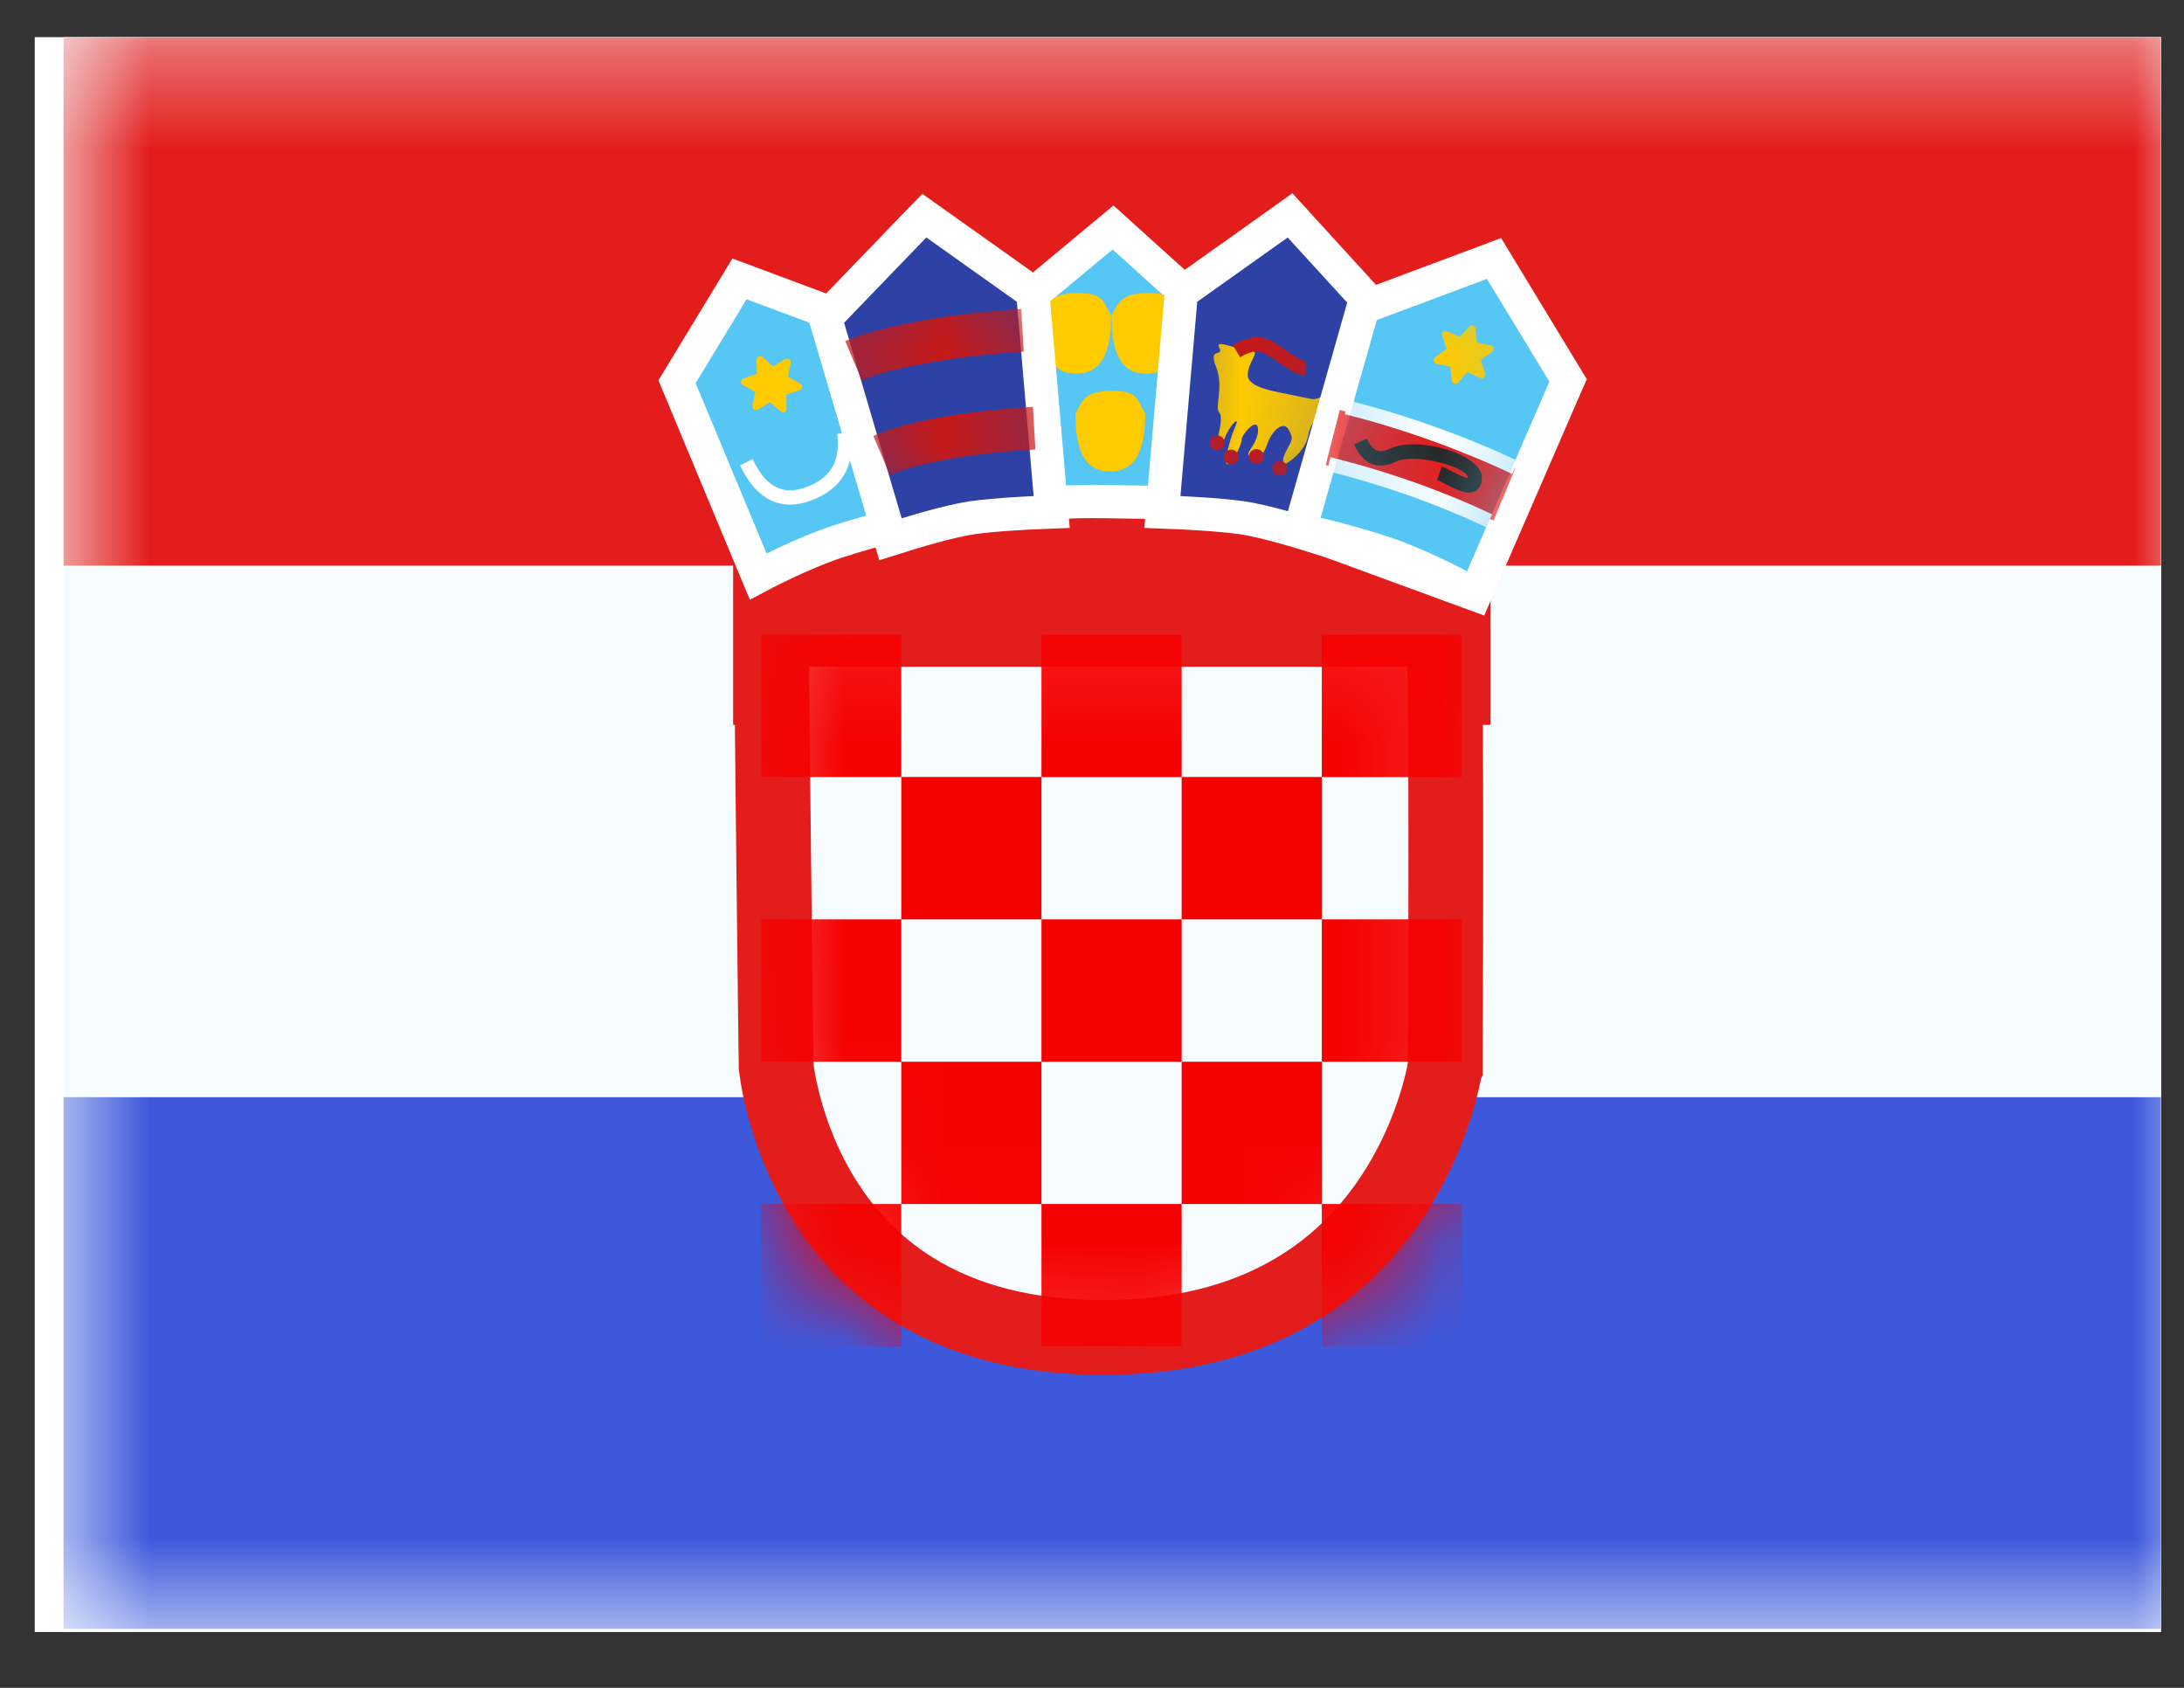 <svg width="22" height="17" viewBox="0 0 22 17" fill="none" xmlns="http://www.w3.org/2000/svg">
<rect x="0" y="0" width="22" height="17" fill="#333333" stroke="none"/>
<g clip-path="url(#clip0_58_3640)">
<rect width="21.419" height="16.064" transform="translate(0.35 0.374)" fill="white"/>
<path fill-rule="evenodd" clip-rule="evenodd" d="M0.64 0.342V16.406H22.059V0.342H0.64Z" fill="#F7FCFF"/>
<mask id="mask0_58_3640" style="mask-type:luminance" maskUnits="userSpaceOnUse" x="0" y="0" width="23" height="17">
<path fill-rule="evenodd" clip-rule="evenodd" d="M0.64 0.342V16.406H22.059V0.342H0.64Z" fill="white"/>
</mask>
<g mask="url(#mask0_58_3640)">
<path fill-rule="evenodd" clip-rule="evenodd" d="M0.64 0.342V5.697H22.059V0.342H0.64Z" fill="#E31D1C"/>
<path fill-rule="evenodd" clip-rule="evenodd" d="M0.64 11.051V16.406H22.059V11.051H0.64Z" fill="#3D58DB"/>
<rect x="7.385" y="4.624" width="7.63" height="2.677" fill="#E31D1C"/>
<path d="M7.77 6.339H14.549C14.561 6.854 14.564 7.752 14.564 8.616C14.564 9.174 14.563 9.712 14.561 10.11C14.56 10.309 14.56 10.473 14.559 10.587L14.559 10.719L14.559 10.738L14.558 10.74C14.555 10.758 14.55 10.786 14.543 10.823C14.527 10.897 14.501 11.005 14.46 11.136C14.377 11.399 14.234 11.748 13.997 12.095C13.532 12.774 12.688 13.471 11.115 13.471C9.544 13.471 8.741 12.774 8.314 12.102C8.094 11.757 7.969 11.409 7.899 11.146C7.864 11.015 7.843 10.907 7.831 10.834C7.825 10.797 7.821 10.769 7.819 10.751L7.818 10.74L7.818 10.71L7.816 10.579L7.81 10.105C7.806 9.709 7.799 9.175 7.793 8.618C7.784 7.768 7.774 6.87 7.77 6.339ZM7.817 10.729C7.817 10.729 7.817 10.729 7.817 10.729L7.817 10.729Z" fill="#F7FCFF" stroke="#E31D1C" stroke-width="0.753"/>
<mask id="mask1_58_3640" style="mask-type:luminance" maskUnits="userSpaceOnUse" x="7" y="5" width="8" height="9">
<path d="M7.77 6.339H14.549C14.561 6.854 14.564 7.752 14.564 8.616C14.564 9.174 14.563 9.712 14.561 10.11C14.56 10.309 14.56 10.473 14.559 10.587L14.559 10.719L14.559 10.738L14.558 10.74C14.555 10.758 14.55 10.786 14.543 10.823C14.527 10.897 14.501 11.005 14.46 11.136C14.377 11.399 14.234 11.748 13.997 12.095C13.532 12.774 12.688 13.471 11.115 13.471C9.544 13.471 8.741 12.774 8.314 12.102C8.094 11.757 7.969 11.409 7.899 11.146C7.864 11.015 7.843 10.907 7.831 10.834C7.825 10.797 7.821 10.769 7.819 10.751L7.818 10.74L7.818 10.71L7.816 10.579L7.81 10.105C7.806 9.709 7.799 9.175 7.793 8.618C7.784 7.768 7.774 6.87 7.77 6.339ZM7.817 10.729C7.817 10.729 7.817 10.729 7.817 10.729L7.817 10.729Z" fill="white" stroke="white" stroke-width="0.753"/>
</mask>
<g mask="url(#mask1_58_3640)">
<path fill-rule="evenodd" clip-rule="evenodd" d="M7.667 6.393H9.079V7.826H10.491V6.393H11.903L11.903 7.826H13.315L13.315 6.393H14.726V7.827H13.315L13.315 9.26H11.903L11.903 7.827H10.491V9.26H9.079V7.826H7.667V6.393ZM10.491 10.694H9.079V9.26H7.667V10.694H9.079V12.127H10.491V10.694H11.903L11.903 12.127H13.315L13.315 10.694H14.726V9.26H13.315L13.315 10.694H11.903L11.903 9.26H10.491V10.694ZM14.726 12.127H13.315V13.561H14.726V12.127ZM10.491 12.127H11.903V13.561H10.491V12.127ZM9.079 12.127H7.667V13.561H9.079V12.127Z" fill="#F50100"/>
</g>
<path fill-rule="evenodd" clip-rule="evenodd" d="M7.637 5.806C7.637 5.806 8.074 5.572 8.446 5.452C8.818 5.332 9.113 5.266 9.113 5.266L8.559 3.223L7.449 2.809L6.82 3.845L7.637 5.806Z" fill="#56C6F5" stroke="white" stroke-width="0.335"/>
<path d="M7.455 4.686L7.582 4.625C7.714 4.907 7.888 4.994 8.126 4.905C8.369 4.814 8.468 4.643 8.433 4.371L8.573 4.352C8.616 4.69 8.48 4.925 8.174 5.04C7.863 5.156 7.616 5.032 7.455 4.686Z" fill="white"/>
<path fill-rule="evenodd" clip-rule="evenodd" d="M7.757 4.051L7.635 4.125C7.608 4.142 7.574 4.118 7.58 4.087L7.608 3.947L7.483 3.879C7.456 3.863 7.459 3.823 7.489 3.812L7.624 3.767L7.621 3.624C7.62 3.592 7.657 3.575 7.681 3.596L7.788 3.69L7.91 3.616C7.937 3.6 7.971 3.623 7.965 3.654L7.937 3.794L8.062 3.863C8.09 3.878 8.086 3.919 8.056 3.929L7.921 3.975L7.924 4.117C7.925 4.149 7.888 4.166 7.864 4.145L7.757 4.051Z" fill="#FECA00"/>
<path fill-rule="evenodd" clip-rule="evenodd" d="M10.373 5.078C10.373 5.078 10.745 5.045 11.136 5.052C11.528 5.06 11.859 5.063 11.859 5.063L12.05 3.048L11.212 2.291L10.28 3.066L10.373 5.078Z" fill="#56C6F5" stroke="white" stroke-width="0.335"/>
<path fill-rule="evenodd" clip-rule="evenodd" d="M11.182 4.749C11.505 4.749 11.536 4.401 11.536 4.163C11.454 4.031 11.47 3.937 11.206 3.937C10.941 3.937 10.911 4.017 10.834 4.163C10.834 4.401 10.859 4.749 11.182 4.749Z" fill="#FECA00"/>
<path fill-rule="evenodd" clip-rule="evenodd" d="M11.546 3.764C11.868 3.764 11.899 3.416 11.899 3.178C11.817 3.046 11.833 2.952 11.569 2.952C11.304 2.952 11.274 3.032 11.197 3.178C11.197 3.416 11.223 3.764 11.546 3.764Z" fill="#FECA00"/>
<path fill-rule="evenodd" clip-rule="evenodd" d="M10.84 3.764C11.162 3.764 11.193 3.416 11.193 3.178C11.111 3.046 11.127 2.952 10.863 2.952C10.598 2.952 10.568 3.032 10.491 3.178C10.491 3.416 10.517 3.764 10.84 3.764Z" fill="#FECA00"/>
<path d="M8.97 5.432L8.922 5.268L8.342 3.298L8.314 3.205L8.382 3.135L9.211 2.275L9.311 2.172L9.428 2.255L10.34 2.903L10.403 2.948L10.41 3.025L10.579 4.982L10.594 5.157L10.419 5.164L10.419 5.164L10.419 5.164L10.419 5.164L10.419 5.164L10.418 5.164L10.415 5.164L10.403 5.165L10.357 5.167C10.319 5.169 10.264 5.172 10.202 5.176C10.076 5.184 9.921 5.197 9.797 5.214C9.679 5.231 9.515 5.271 9.375 5.31C9.306 5.329 9.245 5.346 9.202 5.36L9.151 5.375L9.137 5.379L9.134 5.38L9.133 5.381L9.133 5.381L9.133 5.381L8.97 5.432ZM8.97 5.432L9.133 5.381L8.97 5.432Z" fill="#2E42A5" stroke="white" stroke-width="0.335"/>
<mask id="mask2_58_3640" style="mask-type:luminance" maskUnits="userSpaceOnUse" x="8" y="1" width="3" height="5">
<path d="M8.97 5.432L8.922 5.268L8.342 3.298L8.314 3.205L8.382 3.135L9.211 2.275L9.311 2.172L9.428 2.255L10.34 2.903L10.403 2.948L10.41 3.025L10.579 4.982L10.594 5.157L10.419 5.164L10.419 5.164L10.419 5.164L10.419 5.164L10.419 5.164L10.418 5.164L10.415 5.164L10.403 5.165L10.357 5.167C10.319 5.169 10.264 5.172 10.202 5.176C10.076 5.184 9.921 5.197 9.797 5.214C9.679 5.231 9.515 5.271 9.375 5.31C9.306 5.329 9.245 5.346 9.202 5.36L9.151 5.375L9.137 5.379L9.134 5.38L9.133 5.381L9.133 5.381L9.133 5.381L8.97 5.432ZM8.97 5.432L9.133 5.381L8.97 5.432Z" fill="white" stroke="white" stroke-width="0.335"/>
</mask>
<g mask="url(#mask2_58_3640)">
<path d="M8.964 4.785L8.797 4.39C9.157 4.232 9.765 4.136 10.405 4.098L10.43 4.527C9.835 4.562 9.272 4.65 8.964 4.785Z" fill="#C51918"/>
<path d="M8.681 3.83L8.514 3.435C8.874 3.277 9.648 3.149 10.288 3.112L10.312 3.541C9.717 3.576 8.989 3.695 8.681 3.83Z" fill="#C51918"/>
</g>
<path d="M13.337 5.433L13.382 5.265L13.915 3.291L13.939 3.203L13.877 3.135L13.095 2.279L12.995 2.169L12.875 2.255L11.963 2.903L11.899 2.948L11.893 3.025L11.724 4.982L11.709 5.157L11.884 5.164L11.884 5.164L11.884 5.164L11.884 5.164L11.884 5.164L11.885 5.164L11.888 5.164L11.9 5.165L11.945 5.167C11.984 5.169 12.039 5.172 12.101 5.176C12.227 5.184 12.381 5.197 12.505 5.214C12.624 5.231 12.788 5.271 12.928 5.31C12.996 5.329 13.057 5.346 13.101 5.36L13.152 5.375L13.166 5.379L13.169 5.38L13.17 5.381L13.17 5.381L13.17 5.381L13.337 5.433ZM13.337 5.433L13.17 5.381L13.337 5.433Z" fill="#2E42A5" stroke="white" stroke-width="0.335"/>
<mask id="mask3_58_3640" style="mask-type:luminance" maskUnits="userSpaceOnUse" x="11" y="1" width="4" height="5">
<path d="M13.337 5.433L13.382 5.265L13.915 3.291L13.939 3.203L13.877 3.135L13.095 2.279L12.995 2.169L12.875 2.255L11.963 2.903L11.899 2.948L11.893 3.025L11.724 4.982L11.709 5.157L11.884 5.164L11.884 5.164L11.884 5.164L11.884 5.164L11.884 5.164L11.885 5.164L11.888 5.164L11.9 5.165L11.945 5.167C11.984 5.169 12.039 5.172 12.101 5.176C12.227 5.184 12.381 5.197 12.505 5.214C12.624 5.231 12.788 5.271 12.928 5.31C12.996 5.329 13.057 5.346 13.101 5.36L13.152 5.375L13.166 5.379L13.169 5.38L13.17 5.381L13.17 5.381L13.17 5.381L13.337 5.433ZM13.337 5.433L13.17 5.381L13.337 5.433Z" fill="white" stroke="white" stroke-width="0.335"/>
</mask>
<g mask="url(#mask3_58_3640)">
<path fill-rule="evenodd" clip-rule="evenodd" d="M12.955 4.67C12.955 4.67 13.151 4.561 13.18 4.376C13.208 4.191 13.512 3.964 13.36 3.991C13.208 4.018 13.295 4.039 13.075 3.991C12.854 3.943 12.569 3.911 12.569 3.776C12.569 3.64 12.711 3.533 12.595 3.533C12.479 3.533 12.232 3.404 12.282 3.502C12.331 3.6 12.167 3.49 12.249 3.693C12.331 3.896 12.232 4.101 12.282 4.155C12.331 4.209 12.249 4.474 12.249 4.474C12.249 4.474 12.279 4.572 12.332 4.425C12.385 4.278 12.5 4.175 12.442 4.3C12.385 4.425 12.311 4.723 12.377 4.67C12.442 4.618 12.508 4.474 12.508 4.425C12.508 4.376 12.673 4.185 12.673 4.329C12.673 4.474 12.517 4.588 12.595 4.588C12.673 4.588 12.716 4.618 12.765 4.474C12.814 4.329 12.933 4.234 12.982 4.329C13.031 4.425 13.02 4.42 12.955 4.545C12.889 4.67 12.955 4.67 12.955 4.67Z" fill="#FECA00"/>
<path fill-rule="evenodd" clip-rule="evenodd" d="M12.492 3.599L12.419 3.477C12.551 3.396 12.671 3.374 12.777 3.419C12.826 3.44 12.862 3.463 12.957 3.53L12.969 3.539C13.068 3.608 13.12 3.636 13.152 3.636V3.779C13.078 3.779 13.015 3.745 12.889 3.657L12.876 3.648C12.791 3.588 12.758 3.567 12.723 3.552C12.664 3.527 12.589 3.54 12.492 3.599ZM12.261 4.534C12.302 4.534 12.336 4.501 12.336 4.46C12.336 4.419 12.302 4.386 12.261 4.386C12.219 4.386 12.185 4.419 12.185 4.46C12.185 4.501 12.219 4.534 12.261 4.534ZM12.477 4.603C12.477 4.645 12.444 4.678 12.402 4.678C12.36 4.678 12.327 4.645 12.327 4.603C12.327 4.562 12.36 4.529 12.402 4.529C12.444 4.529 12.477 4.562 12.477 4.603ZM12.655 4.672C12.697 4.672 12.731 4.639 12.731 4.598C12.731 4.557 12.697 4.524 12.655 4.524C12.614 4.524 12.58 4.557 12.58 4.598C12.58 4.639 12.614 4.672 12.655 4.672ZM12.967 4.717C12.967 4.758 12.933 4.791 12.891 4.791C12.85 4.791 12.816 4.758 12.816 4.717C12.816 4.676 12.85 4.643 12.891 4.643C12.933 4.643 12.967 4.676 12.967 4.717Z" fill="#C51918"/>
</g>
<path d="M14.86 5.988L14.932 5.821L15.761 3.911L15.796 3.832L15.751 3.758L15.122 2.722L15.05 2.603L14.92 2.652L13.81 3.067L13.731 3.096L13.708 3.178L13.142 5.169L13.093 5.34L14.86 5.988ZM14.86 5.988L14.7 5.902M14.86 5.988L14.7 5.902M14.7 5.902L14.7 5.902M14.7 5.902L14.7 5.902M14.7 5.902L14.7 5.902M14.7 5.902L14.7 5.902M14.7 5.902L14.7 5.902L14.699 5.902L14.695 5.9L14.682 5.893C14.67 5.886 14.652 5.877 14.629 5.865C14.583 5.842 14.519 5.81 14.443 5.774C14.289 5.702 14.094 5.617 13.918 5.56C13.736 5.501 13.572 5.456 13.454 5.425C13.395 5.41 13.348 5.398 13.315 5.39L13.278 5.381L13.269 5.379L13.267 5.379L13.266 5.378L13.266 5.378M14.7 5.902L13.266 5.378M13.266 5.378L13.266 5.378L13.266 5.378L13.266 5.378Z" fill="#56C6F5" stroke="white" stroke-width="0.335"/>
<mask id="mask4_58_3640" style="mask-type:luminance" maskUnits="userSpaceOnUse" x="12" y="2" width="4" height="5">
<path d="M14.86 5.988L14.932 5.821L15.761 3.911L15.796 3.832L15.751 3.758L15.122 2.722L15.05 2.603L14.92 2.652L13.81 3.067L13.731 3.096L13.708 3.178L13.142 5.169L13.093 5.34L14.86 5.988ZM14.86 5.988L14.7 5.902M14.86 5.988L14.7 5.902M14.7 5.902L14.7 5.902M14.7 5.902L14.7 5.902M14.7 5.902L14.7 5.902M14.7 5.902L14.7 5.902M14.7 5.902L14.7 5.902L14.699 5.902L14.695 5.9L14.682 5.893C14.67 5.886 14.652 5.877 14.629 5.865C14.583 5.842 14.519 5.81 14.443 5.774C14.289 5.702 14.094 5.617 13.918 5.56C13.736 5.501 13.572 5.456 13.454 5.425C13.395 5.41 13.348 5.398 13.315 5.39L13.278 5.381L13.269 5.379L13.267 5.379L13.266 5.378L13.266 5.378M14.7 5.902L13.266 5.378M13.266 5.378L13.266 5.378L13.266 5.378L13.266 5.378Z" fill="white" stroke="white" stroke-width="0.335"/>
</mask>
<g mask="url(#mask4_58_3640)">
<path fill-rule="evenodd" clip-rule="evenodd" d="M14.781 3.748L14.687 3.855C14.665 3.878 14.627 3.865 14.623 3.834L14.609 3.692L14.469 3.663C14.438 3.657 14.43 3.617 14.456 3.598L14.571 3.515L14.527 3.379C14.517 3.349 14.547 3.322 14.576 3.335L14.706 3.393L14.801 3.287C14.822 3.264 14.861 3.276 14.864 3.308L14.879 3.449L15.018 3.479C15.049 3.485 15.058 3.525 15.032 3.544L14.916 3.627L14.961 3.762C14.971 3.792 14.94 3.82 14.912 3.807L14.781 3.748Z" fill="#FECA00"/>
<path d="M13.354 4.684L13.496 4.129C14.126 4.296 14.783 4.509 15.264 4.715L15.045 5.243C14.59 5.049 13.959 4.844 13.354 4.684Z" fill="#E31D1C"/>
<path d="M13.547 4.172L13.581 4.033C14.184 4.182 14.826 4.421 15.292 4.644L15.232 4.774C14.775 4.555 14.142 4.319 13.547 4.172Z" fill="white"/>
<path d="M13.368 4.744L13.402 4.605C14.005 4.754 14.563 4.958 15.03 5.18L14.97 5.31C14.512 5.092 13.963 4.892 13.368 4.744Z" fill="white"/>
<path d="M13.641 4.475L13.77 4.417C13.824 4.544 13.892 4.572 14.004 4.518C14.269 4.389 14.928 4.569 14.928 4.812C14.928 4.907 14.873 4.964 14.789 4.961C14.742 4.959 14.691 4.94 14.617 4.904C14.608 4.899 14.602 4.896 14.587 4.889C14.505 4.847 14.499 4.844 14.477 4.836L14.524 4.699C14.554 4.71 14.559 4.712 14.65 4.759C14.664 4.766 14.67 4.769 14.678 4.773C14.735 4.801 14.773 4.815 14.794 4.816C14.796 4.816 14.787 4.826 14.787 4.812C14.787 4.705 14.251 4.558 14.064 4.649C13.878 4.739 13.726 4.676 13.641 4.475Z" fill="#272727"/>
</g>
</g>
</g>
<defs>
<clipPath id="clip0_58_3640">
<rect width="21.419" height="16.064" fill="white" transform="translate(0.35 0.374)"/>
</clipPath>
</defs>
</svg>
